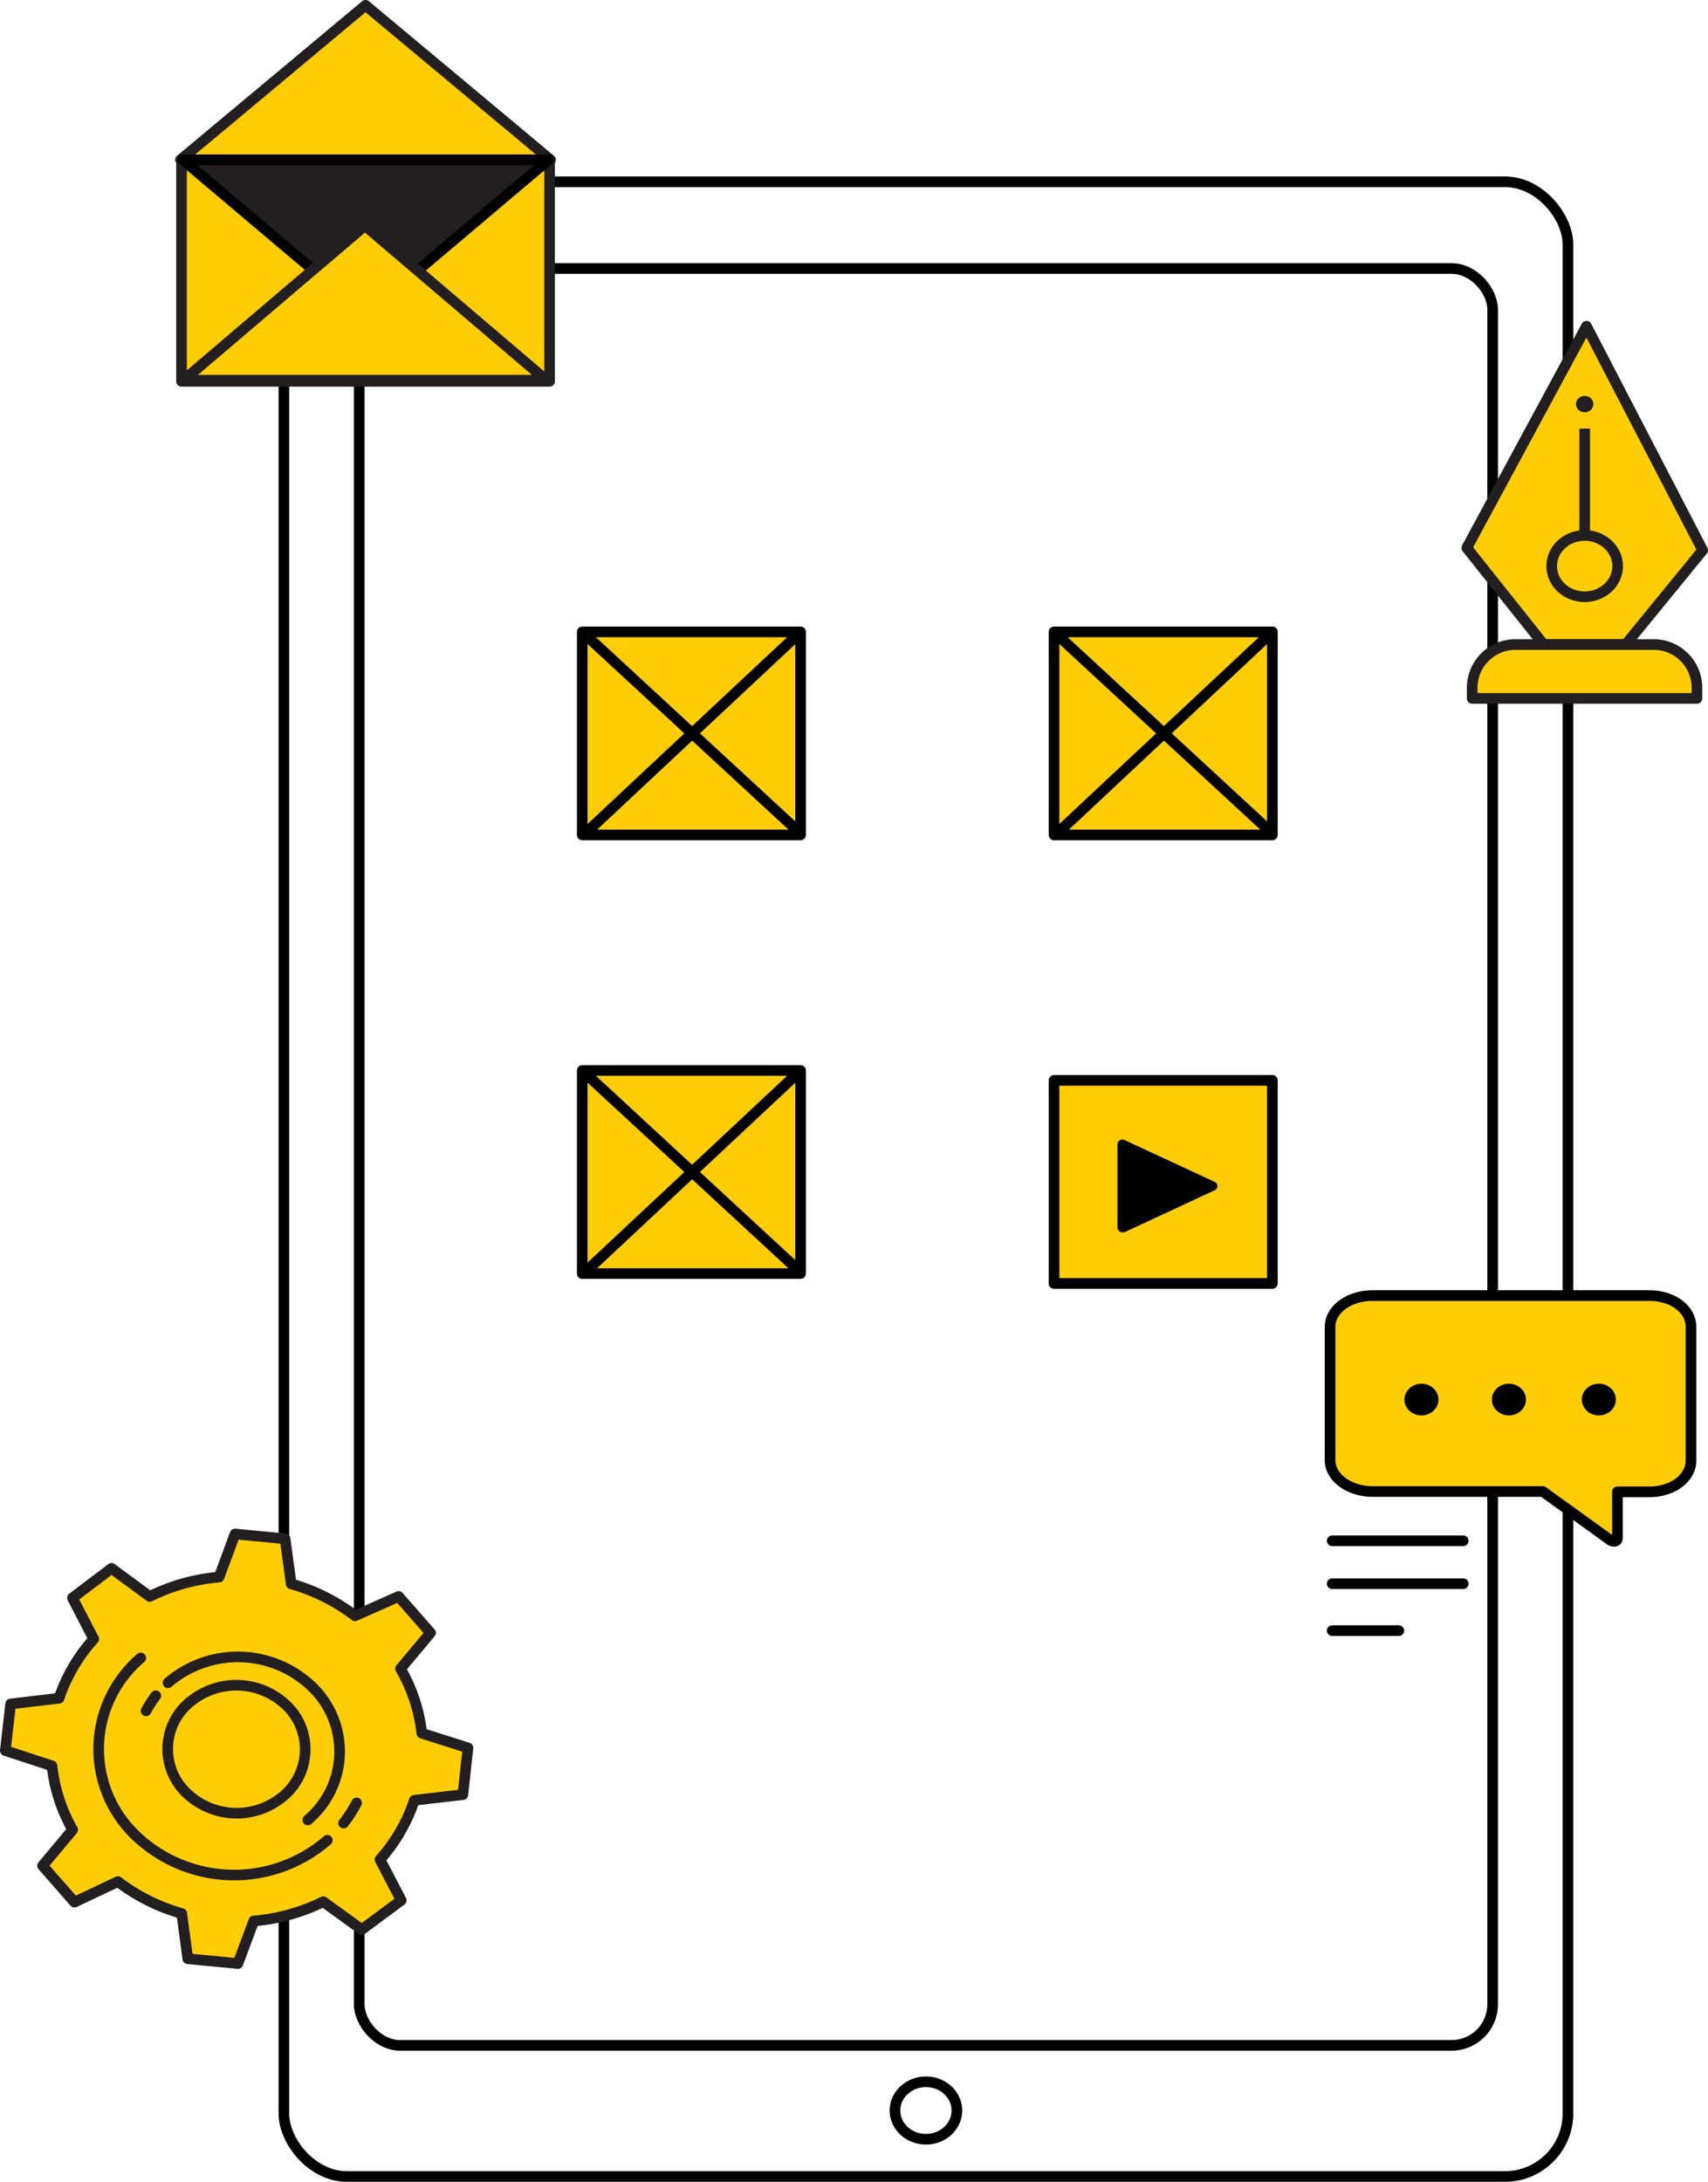 <svg id="Layer_1" data-name="Layer 1" xmlns="http://www.w3.org/2000/svg" viewBox="0 0 160.52 205"><defs><style>.cls-1,.cls-7,.cls-9{fill:none;}.cls-1,.cls-3,.cls-4,.cls-5,.cls-7{stroke:#010101;}.cls-1,.cls-7{stroke-miterlimit:10;}.cls-2,.cls-4,.cls-8{fill:#ffcd06;}.cls-2,.cls-8,.cls-9{stroke:#231f20;}.cls-2,.cls-3,.cls-4,.cls-5,.cls-8,.cls-9{stroke-linejoin:round;}.cls-10,.cls-3{fill:#231f20;}.cls-5{fill:#cdcdcd;}.cls-6{fill:#010101;}.cls-7,.cls-8{stroke-linecap:round;}</style></defs><title>s7</title><rect class="cls-1" x="26.68" y="17.08" width="120.68" height="187.42" rx="5.93" ry="5.93"/><rect class="cls-1" x="33.76" y="25.23" width="106.52" height="166.95" rx="3.86" ry="3.86"/><ellipse class="cls-1" cx="87.02" cy="198.3" rx="2.91" ry="2.7"/><rect class="cls-2" x="17.06" y="14.97" width="34.59" height="20.86"/><polygon class="cls-2" points="34.35 15.02 51.74 15.02 43.05 7.76 34.35 0.5 25.66 7.76 16.96 15.02 34.35 15.02"/><polygon class="cls-3" points="34.37 15.02 51.55 15.02 42.96 22.28 34.37 29.54 25.78 22.28 17.19 15.02 34.37 15.02"/><polygon class="cls-2" points="34.3 35.72 51.34 35.72 42.82 28.46 34.3 21.2 25.77 28.46 17.25 35.72 34.3 35.72"/><rect class="cls-4" x="54.72" y="59.37" width="20.52" height="19.08"/><line class="cls-4" x1="54.72" y1="59.37" x2="75.1" y2="78.19"/><line class="cls-4" x1="75.24" y1="59.37" x2="54.99" y2="78.32"/><rect class="cls-4" x="99.06" y="59.37" width="20.52" height="19.08"/><line class="cls-5" x1="99.06" y1="59.37" x2="119.44" y2="78.19"/><line class="cls-5" x1="119.57" y1="59.37" x2="99.33" y2="78.32"/><rect class="cls-4" x="99.06" y="101.51" width="20.52" height="19.08"/><rect class="cls-4" x="54.72" y="100.58" width="20.52" height="19.08"/><line class="cls-4" x1="54.72" y1="100.58" x2="75.1" y2="119.41"/><line class="cls-4" x1="75.24" y1="100.58" x2="54.99" y2="119.53"/><path class="cls-6" d="M105.51,115.79a.59.59,0,0,1-.26-.07.45.45,0,0,1-.23-.38v-7.82a.45.45,0,0,1,.23-.39.52.52,0,0,1,.47,0l8.42,3.91a.43.43,0,0,1,0,.8l-8.42,3.92A.5.5,0,0,1,105.51,115.79Z"/><path class="cls-4" d="M155,121.73H129c-2.23,0-4,1.32-4,2.93V137.2c0,1.62,1.81,2.94,4,2.94h16l6.35,4.58a.44.44,0,0,0,.27.09.45.45,0,0,0,.16,0,.28.28,0,0,0,.23-.25v-4.39h3c2.19,0,3.91-1.29,3.91-2.94V124.67C158.91,123,157.2,121.73,155,121.73Z"/><ellipse class="cls-6" cx="133.59" cy="131.5" rx="1.6" ry="1.49"/><ellipse class="cls-6" cx="141.81" cy="131.5" rx="1.6" ry="1.49"/><ellipse class="cls-6" cx="150.26" cy="131.5" rx="1.6" ry="1.49"/><line class="cls-7" x1="125.2" y1="144.77" x2="137.52" y2="144.77"/><line class="cls-7" x1="125.2" y1="148.8" x2="137.52" y2="148.8"/><line class="cls-7" x1="125.2" y1="153.21" x2="131.46" y2="153.21"/><path class="cls-8" d="M5.55,159.56A15.78,15.78,0,0,1,8.81,154l0,0-2-3.86,3.67-2.78L14.07,150l0,0a18.17,18.17,0,0,1,6.52-1.82l1.5-4.05,4.7.45.58,4.24a18,18,0,0,1,6,3L37.46,150l3,3.42-2.82,3.37a15.42,15.42,0,0,1,2,6.06l4.34,1.38-.48,4.39-4.56.53a15.8,15.8,0,0,1-3.23,5.57l2,3.83L34,181.3l-3.62-2.62a18.21,18.21,0,0,1-6.53,1.81l-1.49,4-4.71-.45-.57-4.25a17.88,17.88,0,0,1-6-3L7,178.72,4,175.3l2.83-3.38a15.34,15.34,0,0,1-1.94-6L.5,164.48,1,160.1Z"/><path class="cls-8" d="M30.76,172.91a13.38,13.38,0,0,1-18-.44,11.23,11.23,0,0,1,.47-16.69"/><path class="cls-8" d="M33.51,169.4a11.49,11.49,0,0,1-1.22,1.89"/><path class="cls-8" d="M15.79,158.11a10.07,10.07,0,0,1,13.5.34A8.43,8.43,0,0,1,28.93,171"/><path class="cls-8" d="M13.73,160.75a9.76,9.76,0,0,1,.91-1.42"/><path class="cls-8" d="M27.24,160.56a6.81,6.81,0,0,0-9.1-.87,5.72,5.72,0,0,0-.93,8.45,6.8,6.8,0,0,0,9.09.88A5.74,5.74,0,0,0,27.24,160.56Z"/><polygon class="cls-2" points="149.1 30.65 137.85 51.48 145.08 60.56 152.78 60.56 160.02 51.7 149.1 30.65"/><path class="cls-2" d="M142.42,60.56h13a4.06,4.06,0,0,1,4.06,4.06v1a0,0,0,0,1,0,0H138.36a0,0,0,0,1,0,0v-1a4.06,4.06,0,0,1,4.06-4.06Z"/><ellipse class="cls-2" cx="148.93" cy="53.19" rx="3.1" ry="2.88"/><line class="cls-9" x1="148.93" y1="50.2" x2="148.93" y2="40.27"/><ellipse class="cls-10" cx="148.93" cy="37.97" rx="0.82" ry="0.77"/></svg>